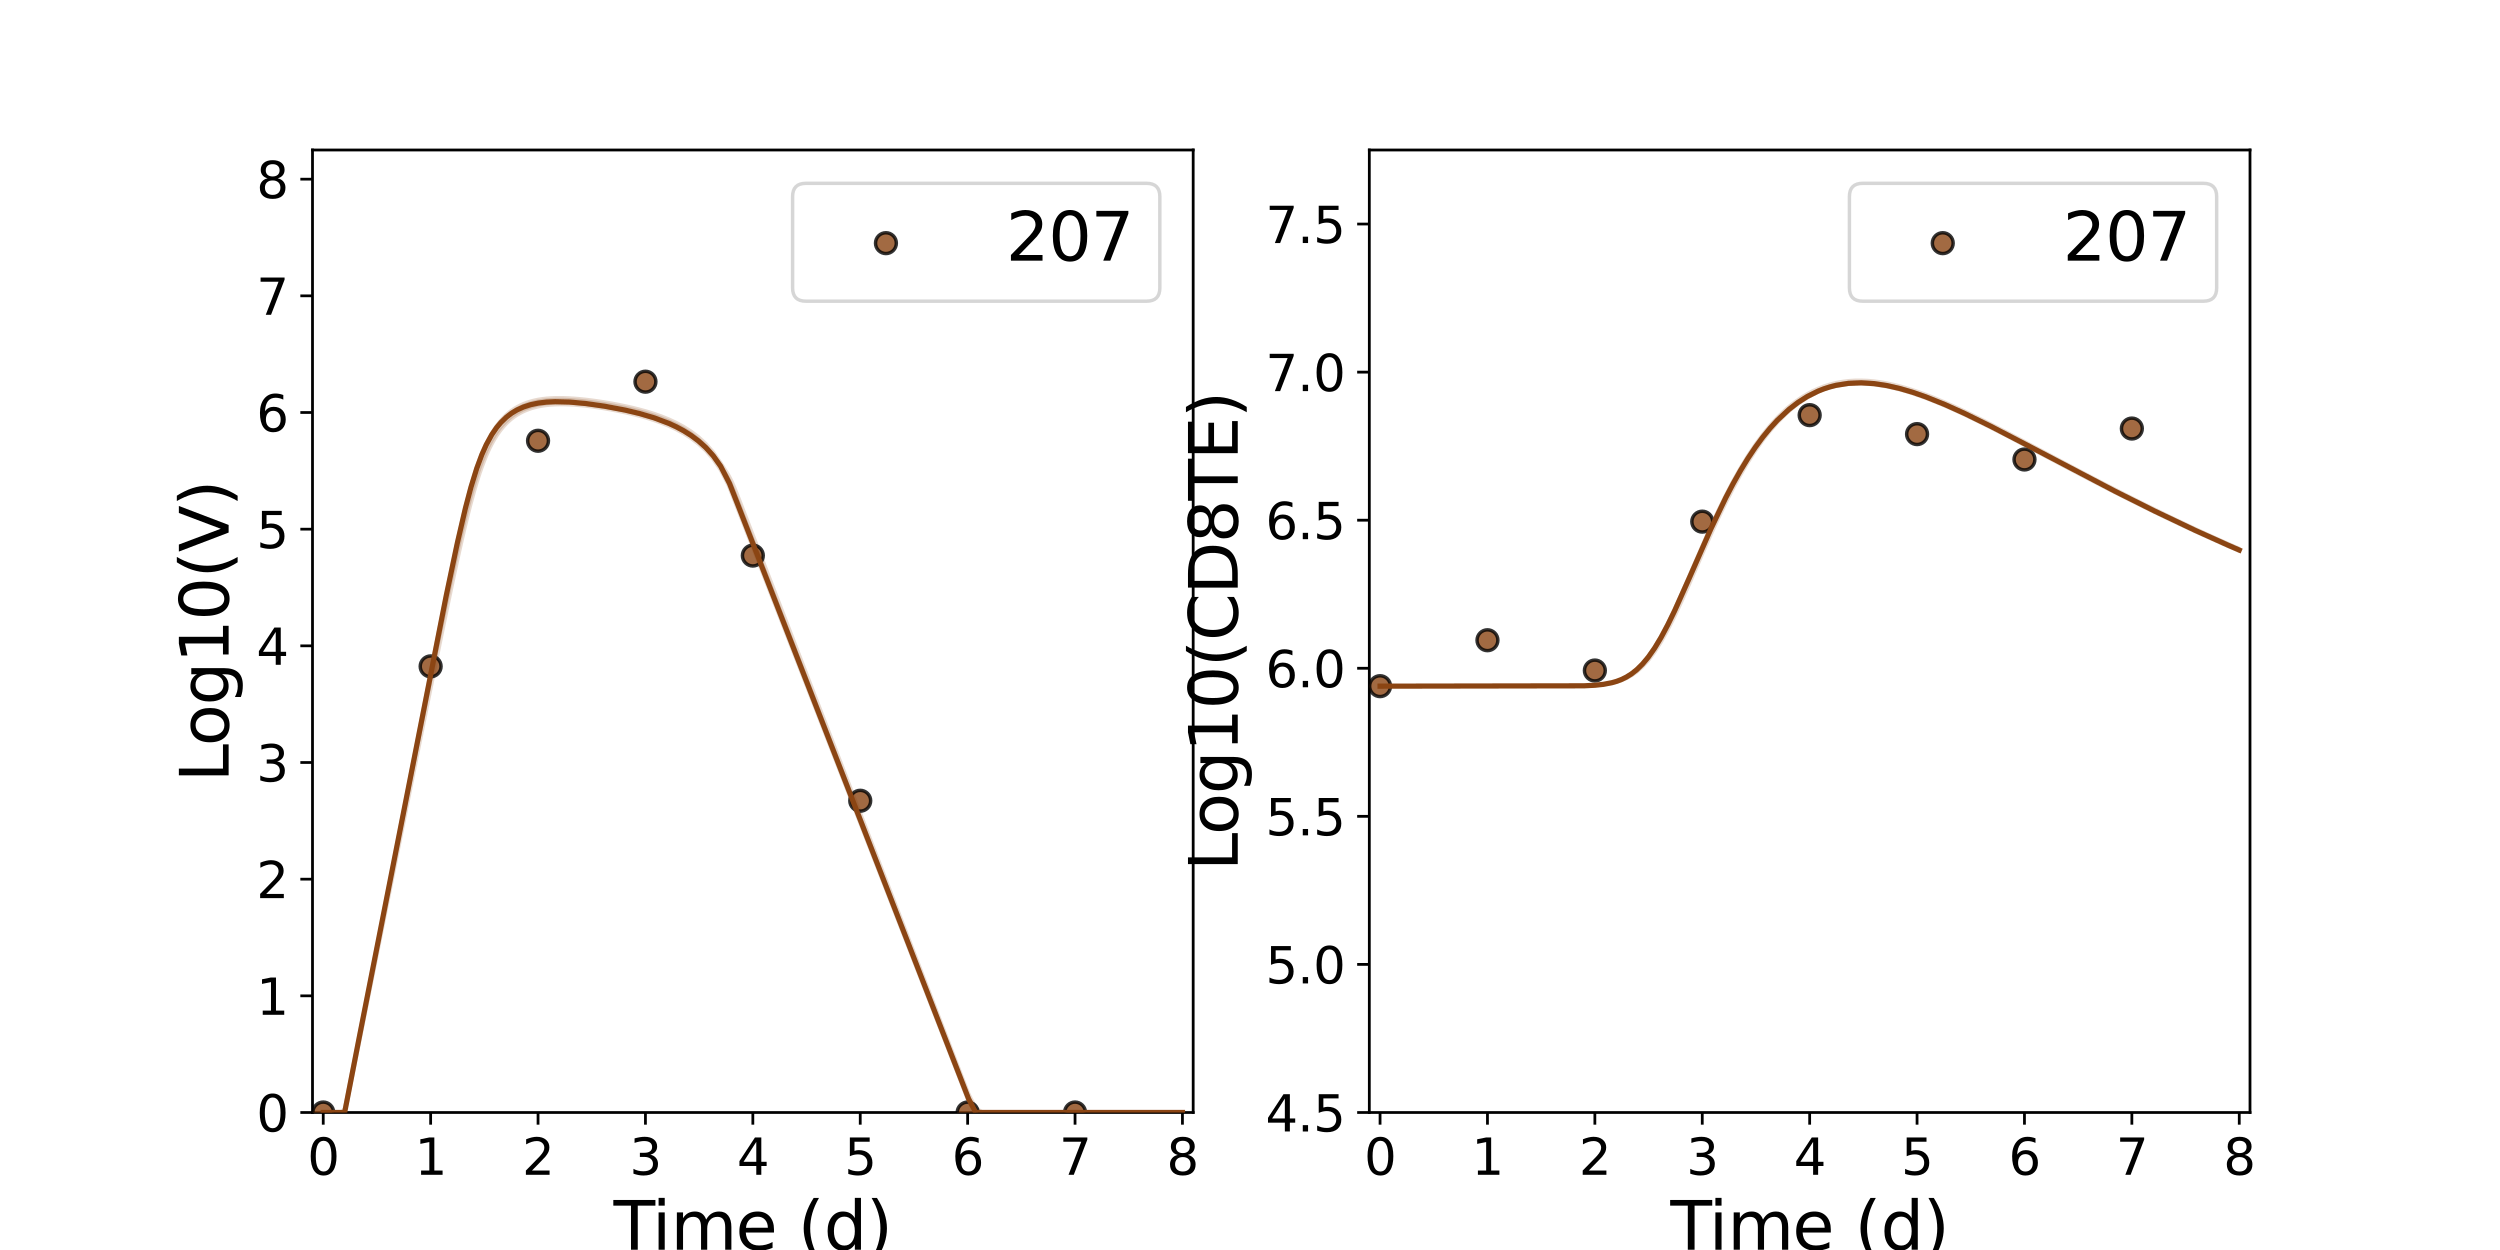 <?xml version="1.0" encoding="utf-8" standalone="no"?>
<!DOCTYPE svg PUBLIC "-//W3C//DTD SVG 1.1//EN"
  "http://www.w3.org/Graphics/SVG/1.1/DTD/svg11.dtd">
<svg xmlns:xlink="http://www.w3.org/1999/xlink" width="720pt" height="360pt" viewBox="0 0 720 360" xmlns="http://www.w3.org/2000/svg" version="1.1">
 <defs>
  <style type="text/css">*{stroke-linejoin: round; stroke-linecap: butt}</style>
 </defs>
 <g id="figure_1">
  <g id="patch_1">
   <path d="M 0 360 
L 720 360 
L 720 0 
L 0 0 
z
" style="fill: #ffffff"/>
  </g>
  <g id="axes_1">
   <g id="patch_2">
    <path d="M 90 320.4 
L 343.636 320.4 
L 343.636 43.2 
L 90 43.2 
z
" style="fill: #ffffff"/>
   </g>
   <g id="matplotlib.axis_1">
    <g id="xtick_1">
     <g id="line2d_1">
      <defs>
       <path id="mb9244c371c" d="M 0 0 
L 0 3.5 
" style="stroke: #000000; stroke-width: 0.8"/>
      </defs>
      <g>
       <use xlink:href="#mb9244c371c" x="93.093" y="320.4" style="stroke: #000000; stroke-width: 0.8"/>
      </g>
     </g>
     <g id="text_1">
      <!-- 0 -->
      <g transform="translate(88.512 338.342) scale(0.144 -0.144)">
       <defs>
        <path id="DejaVuSans-30" d="M 2034 4250 
Q 1547 4250 1301 3770 
Q 1056 3291 1056 2328 
Q 1056 1369 1301 889 
Q 1547 409 2034 409 
Q 2525 409 2770 889 
Q 3016 1369 3016 2328 
Q 3016 3291 2770 3770 
Q 2525 4250 2034 4250 
z
M 2034 4750 
Q 2819 4750 3233 4129 
Q 3647 3509 3647 2328 
Q 3647 1150 3233 529 
Q 2819 -91 2034 -91 
Q 1250 -91 836 529 
Q 422 1150 422 2328 
Q 422 3509 836 4129 
Q 1250 4750 2034 4750 
z
" transform="scale(0.016)"/>
       </defs>
       <use xlink:href="#DejaVuSans-30"/>
      </g>
     </g>
    </g>
    <g id="xtick_2">
     <g id="line2d_2">
      <g>
       <use xlink:href="#mb9244c371c" x="124.024" y="320.4" style="stroke: #000000; stroke-width: 0.8"/>
      </g>
     </g>
     <g id="text_2">
      <!-- 1 -->
      <g transform="translate(119.443 338.342) scale(0.144 -0.144)">
       <defs>
        <path id="DejaVuSans-31" d="M 794 531 
L 1825 531 
L 1825 4091 
L 703 3866 
L 703 4441 
L 1819 4666 
L 2450 4666 
L 2450 531 
L 3481 531 
L 3481 0 
L 794 0 
L 794 531 
z
" transform="scale(0.016)"/>
       </defs>
       <use xlink:href="#DejaVuSans-31"/>
      </g>
     </g>
    </g>
    <g id="xtick_3">
     <g id="line2d_3">
      <g>
       <use xlink:href="#mb9244c371c" x="154.956" y="320.4" style="stroke: #000000; stroke-width: 0.8"/>
      </g>
     </g>
     <g id="text_3">
      <!-- 2 -->
      <g transform="translate(150.375 338.342) scale(0.144 -0.144)">
       <defs>
        <path id="DejaVuSans-32" d="M 1228 531 
L 3431 531 
L 3431 0 
L 469 0 
L 469 531 
Q 828 903 1448 1529 
Q 2069 2156 2228 2338 
Q 2531 2678 2651 2914 
Q 2772 3150 2772 3378 
Q 2772 3750 2511 3984 
Q 2250 4219 1831 4219 
Q 1534 4219 1204 4116 
Q 875 4013 500 3803 
L 500 4441 
Q 881 4594 1212 4672 
Q 1544 4750 1819 4750 
Q 2544 4750 2975 4387 
Q 3406 4025 3406 3419 
Q 3406 3131 3298 2873 
Q 3191 2616 2906 2266 
Q 2828 2175 2409 1742 
Q 1991 1309 1228 531 
z
" transform="scale(0.016)"/>
       </defs>
       <use xlink:href="#DejaVuSans-32"/>
      </g>
     </g>
    </g>
    <g id="xtick_4">
     <g id="line2d_4">
      <g>
       <use xlink:href="#mb9244c371c" x="185.887" y="320.4" style="stroke: #000000; stroke-width: 0.8"/>
      </g>
     </g>
     <g id="text_4">
      <!-- 3 -->
      <g transform="translate(181.306 338.342) scale(0.144 -0.144)">
       <defs>
        <path id="DejaVuSans-33" d="M 2597 2516 
Q 3050 2419 3304 2112 
Q 3559 1806 3559 1356 
Q 3559 666 3084 287 
Q 2609 -91 1734 -91 
Q 1441 -91 1130 -33 
Q 819 25 488 141 
L 488 750 
Q 750 597 1062 519 
Q 1375 441 1716 441 
Q 2309 441 2620 675 
Q 2931 909 2931 1356 
Q 2931 1769 2642 2001 
Q 2353 2234 1838 2234 
L 1294 2234 
L 1294 2753 
L 1863 2753 
Q 2328 2753 2575 2939 
Q 2822 3125 2822 3475 
Q 2822 3834 2567 4026 
Q 2313 4219 1838 4219 
Q 1578 4219 1281 4162 
Q 984 4106 628 3988 
L 628 4550 
Q 988 4650 1302 4700 
Q 1616 4750 1894 4750 
Q 2613 4750 3031 4423 
Q 3450 4097 3450 3541 
Q 3450 3153 3228 2886 
Q 3006 2619 2597 2516 
z
" transform="scale(0.016)"/>
       </defs>
       <use xlink:href="#DejaVuSans-33"/>
      </g>
     </g>
    </g>
    <g id="xtick_5">
     <g id="line2d_5">
      <g>
       <use xlink:href="#mb9244c371c" x="216.818" y="320.4" style="stroke: #000000; stroke-width: 0.8"/>
      </g>
     </g>
     <g id="text_5">
      <!-- 4 -->
      <g transform="translate(212.237 338.342) scale(0.144 -0.144)">
       <defs>
        <path id="DejaVuSans-34" d="M 2419 4116 
L 825 1625 
L 2419 1625 
L 2419 4116 
z
M 2253 4666 
L 3047 4666 
L 3047 1625 
L 3713 1625 
L 3713 1100 
L 3047 1100 
L 3047 0 
L 2419 0 
L 2419 1100 
L 313 1100 
L 313 1709 
L 2253 4666 
z
" transform="scale(0.016)"/>
       </defs>
       <use xlink:href="#DejaVuSans-34"/>
      </g>
     </g>
    </g>
    <g id="xtick_6">
     <g id="line2d_6">
      <g>
       <use xlink:href="#mb9244c371c" x="247.749" y="320.4" style="stroke: #000000; stroke-width: 0.8"/>
      </g>
     </g>
     <g id="text_6">
      <!-- 5 -->
      <g transform="translate(243.168 338.342) scale(0.144 -0.144)">
       <defs>
        <path id="DejaVuSans-35" d="M 691 4666 
L 3169 4666 
L 3169 4134 
L 1269 4134 
L 1269 2991 
Q 1406 3038 1543 3061 
Q 1681 3084 1819 3084 
Q 2600 3084 3056 2656 
Q 3513 2228 3513 1497 
Q 3513 744 3044 326 
Q 2575 -91 1722 -91 
Q 1428 -91 1123 -41 
Q 819 9 494 109 
L 494 744 
Q 775 591 1075 516 
Q 1375 441 1709 441 
Q 2250 441 2565 725 
Q 2881 1009 2881 1497 
Q 2881 1984 2565 2268 
Q 2250 2553 1709 2553 
Q 1456 2553 1204 2497 
Q 953 2441 691 2322 
L 691 4666 
z
" transform="scale(0.016)"/>
       </defs>
       <use xlink:href="#DejaVuSans-35"/>
      </g>
     </g>
    </g>
    <g id="xtick_7">
     <g id="line2d_7">
      <g>
       <use xlink:href="#mb9244c371c" x="278.681" y="320.4" style="stroke: #000000; stroke-width: 0.8"/>
      </g>
     </g>
     <g id="text_7">
      <!-- 6 -->
      <g transform="translate(274.1 338.342) scale(0.144 -0.144)">
       <defs>
        <path id="DejaVuSans-36" d="M 2113 2584 
Q 1688 2584 1439 2293 
Q 1191 2003 1191 1497 
Q 1191 994 1439 701 
Q 1688 409 2113 409 
Q 2538 409 2786 701 
Q 3034 994 3034 1497 
Q 3034 2003 2786 2293 
Q 2538 2584 2113 2584 
z
M 3366 4563 
L 3366 3988 
Q 3128 4100 2886 4159 
Q 2644 4219 2406 4219 
Q 1781 4219 1451 3797 
Q 1122 3375 1075 2522 
Q 1259 2794 1537 2939 
Q 1816 3084 2150 3084 
Q 2853 3084 3261 2657 
Q 3669 2231 3669 1497 
Q 3669 778 3244 343 
Q 2819 -91 2113 -91 
Q 1303 -91 875 529 
Q 447 1150 447 2328 
Q 447 3434 972 4092 
Q 1497 4750 2381 4750 
Q 2619 4750 2861 4703 
Q 3103 4656 3366 4563 
z
" transform="scale(0.016)"/>
       </defs>
       <use xlink:href="#DejaVuSans-36"/>
      </g>
     </g>
    </g>
    <g id="xtick_8">
     <g id="line2d_8">
      <g>
       <use xlink:href="#mb9244c371c" x="309.612" y="320.4" style="stroke: #000000; stroke-width: 0.8"/>
      </g>
     </g>
     <g id="text_8">
      <!-- 7 -->
      <g transform="translate(305.031 338.342) scale(0.144 -0.144)">
       <defs>
        <path id="DejaVuSans-37" d="M 525 4666 
L 3525 4666 
L 3525 4397 
L 1831 0 
L 1172 0 
L 2766 4134 
L 525 4134 
L 525 4666 
z
" transform="scale(0.016)"/>
       </defs>
       <use xlink:href="#DejaVuSans-37"/>
      </g>
     </g>
    </g>
    <g id="xtick_9">
     <g id="line2d_9">
      <g>
       <use xlink:href="#mb9244c371c" x="340.543" y="320.4" style="stroke: #000000; stroke-width: 0.8"/>
      </g>
     </g>
     <g id="text_9">
      <!-- 8 -->
      <g transform="translate(335.962 338.342) scale(0.144 -0.144)">
       <defs>
        <path id="DejaVuSans-38" d="M 2034 2216 
Q 1584 2216 1326 1975 
Q 1069 1734 1069 1313 
Q 1069 891 1326 650 
Q 1584 409 2034 409 
Q 2484 409 2743 651 
Q 3003 894 3003 1313 
Q 3003 1734 2745 1975 
Q 2488 2216 2034 2216 
z
M 1403 2484 
Q 997 2584 770 2862 
Q 544 3141 544 3541 
Q 544 4100 942 4425 
Q 1341 4750 2034 4750 
Q 2731 4750 3128 4425 
Q 3525 4100 3525 3541 
Q 3525 3141 3298 2862 
Q 3072 2584 2669 2484 
Q 3125 2378 3379 2068 
Q 3634 1759 3634 1313 
Q 3634 634 3220 271 
Q 2806 -91 2034 -91 
Q 1263 -91 848 271 
Q 434 634 434 1313 
Q 434 1759 690 2068 
Q 947 2378 1403 2484 
z
M 1172 3481 
Q 1172 3119 1398 2916 
Q 1625 2713 2034 2713 
Q 2441 2713 2670 2916 
Q 2900 3119 2900 3481 
Q 2900 3844 2670 4047 
Q 2441 4250 2034 4250 
Q 1625 4250 1398 4047 
Q 1172 3844 1172 3481 
z
" transform="scale(0.016)"/>
       </defs>
       <use xlink:href="#DejaVuSans-38"/>
      </g>
     </g>
    </g>
    <g id="text_10">
     <!-- Time (d) -->
     <g transform="translate(176.693 359.925) scale(0.192 -0.192)">
      <defs>
       <path id="DejaVuSans-54" d="M -19 4666 
L 3928 4666 
L 3928 4134 
L 2272 4134 
L 2272 0 
L 1638 0 
L 1638 4134 
L -19 4134 
L -19 4666 
z
" transform="scale(0.016)"/>
       <path id="DejaVuSans-69" d="M 603 3500 
L 1178 3500 
L 1178 0 
L 603 0 
L 603 3500 
z
M 603 4863 
L 1178 4863 
L 1178 4134 
L 603 4134 
L 603 4863 
z
" transform="scale(0.016)"/>
       <path id="DejaVuSans-6d" d="M 3328 2828 
Q 3544 3216 3844 3400 
Q 4144 3584 4550 3584 
Q 5097 3584 5394 3201 
Q 5691 2819 5691 2113 
L 5691 0 
L 5113 0 
L 5113 2094 
Q 5113 2597 4934 2840 
Q 4756 3084 4391 3084 
Q 3944 3084 3684 2787 
Q 3425 2491 3425 1978 
L 3425 0 
L 2847 0 
L 2847 2094 
Q 2847 2600 2669 2842 
Q 2491 3084 2119 3084 
Q 1678 3084 1418 2786 
Q 1159 2488 1159 1978 
L 1159 0 
L 581 0 
L 581 3500 
L 1159 3500 
L 1159 2956 
Q 1356 3278 1631 3431 
Q 1906 3584 2284 3584 
Q 2666 3584 2933 3390 
Q 3200 3197 3328 2828 
z
" transform="scale(0.016)"/>
       <path id="DejaVuSans-65" d="M 3597 1894 
L 3597 1613 
L 953 1613 
Q 991 1019 1311 708 
Q 1631 397 2203 397 
Q 2534 397 2845 478 
Q 3156 559 3463 722 
L 3463 178 
Q 3153 47 2828 -22 
Q 2503 -91 2169 -91 
Q 1331 -91 842 396 
Q 353 884 353 1716 
Q 353 2575 817 3079 
Q 1281 3584 2069 3584 
Q 2775 3584 3186 3129 
Q 3597 2675 3597 1894 
z
M 3022 2063 
Q 3016 2534 2758 2815 
Q 2500 3097 2075 3097 
Q 1594 3097 1305 2825 
Q 1016 2553 972 2059 
L 3022 2063 
z
" transform="scale(0.016)"/>
       <path id="DejaVuSans-20" transform="scale(0.016)"/>
       <path id="DejaVuSans-28" d="M 1984 4856 
Q 1566 4138 1362 3434 
Q 1159 2731 1159 2009 
Q 1159 1288 1364 580 
Q 1569 -128 1984 -844 
L 1484 -844 
Q 1016 -109 783 600 
Q 550 1309 550 2009 
Q 550 2706 781 3412 
Q 1013 4119 1484 4856 
L 1984 4856 
z
" transform="scale(0.016)"/>
       <path id="DejaVuSans-64" d="M 2906 2969 
L 2906 4863 
L 3481 4863 
L 3481 0 
L 2906 0 
L 2906 525 
Q 2725 213 2448 61 
Q 2172 -91 1784 -91 
Q 1150 -91 751 415 
Q 353 922 353 1747 
Q 353 2572 751 3078 
Q 1150 3584 1784 3584 
Q 2172 3584 2448 3432 
Q 2725 3281 2906 2969 
z
M 947 1747 
Q 947 1113 1208 752 
Q 1469 391 1925 391 
Q 2381 391 2643 752 
Q 2906 1113 2906 1747 
Q 2906 2381 2643 2742 
Q 2381 3103 1925 3103 
Q 1469 3103 1208 2742 
Q 947 2381 947 1747 
z
" transform="scale(0.016)"/>
       <path id="DejaVuSans-29" d="M 513 4856 
L 1013 4856 
Q 1481 4119 1714 3412 
Q 1947 2706 1947 2009 
Q 1947 1309 1714 600 
Q 1481 -109 1013 -844 
L 513 -844 
Q 928 -128 1133 580 
Q 1338 1288 1338 2009 
Q 1338 2731 1133 3434 
Q 928 4138 513 4856 
z
" transform="scale(0.016)"/>
      </defs>
      <use xlink:href="#DejaVuSans-54"/>
      <use xlink:href="#DejaVuSans-69" x="57.959"/>
      <use xlink:href="#DejaVuSans-6d" x="85.742"/>
      <use xlink:href="#DejaVuSans-65" x="183.154"/>
      <use xlink:href="#DejaVuSans-20" x="244.678"/>
      <use xlink:href="#DejaVuSans-28" x="276.465"/>
      <use xlink:href="#DejaVuSans-64" x="315.479"/>
      <use xlink:href="#DejaVuSans-29" x="378.955"/>
     </g>
    </g>
   </g>
   <g id="matplotlib.axis_2">
    <g id="ytick_1">
     <g id="line2d_10">
      <defs>
       <path id="mfab74dea07" d="M 0 0 
L -3.5 0 
" style="stroke: #000000; stroke-width: 0.8"/>
      </defs>
      <g>
       <use xlink:href="#mfab74dea07" x="90" y="320.4" style="stroke: #000000; stroke-width: 0.8"/>
      </g>
     </g>
     <g id="text_11">
      <!-- 0 -->
      <g transform="translate(73.838 325.871) scale(0.144 -0.144)">
       <use xlink:href="#DejaVuSans-30"/>
      </g>
     </g>
    </g>
    <g id="ytick_2">
     <g id="line2d_11">
      <g>
       <use xlink:href="#mfab74dea07" x="90" y="286.8" style="stroke: #000000; stroke-width: 0.8"/>
      </g>
     </g>
     <g id="text_12">
      <!-- 1 -->
      <g transform="translate(73.838 292.271) scale(0.144 -0.144)">
       <use xlink:href="#DejaVuSans-31"/>
      </g>
     </g>
    </g>
    <g id="ytick_3">
     <g id="line2d_12">
      <g>
       <use xlink:href="#mfab74dea07" x="90" y="253.2" style="stroke: #000000; stroke-width: 0.8"/>
      </g>
     </g>
     <g id="text_13">
      <!-- 2 -->
      <g transform="translate(73.838 258.671) scale(0.144 -0.144)">
       <use xlink:href="#DejaVuSans-32"/>
      </g>
     </g>
    </g>
    <g id="ytick_4">
     <g id="line2d_13">
      <g>
       <use xlink:href="#mfab74dea07" x="90" y="219.6" style="stroke: #000000; stroke-width: 0.8"/>
      </g>
     </g>
     <g id="text_14">
      <!-- 3 -->
      <g transform="translate(73.838 225.071) scale(0.144 -0.144)">
       <use xlink:href="#DejaVuSans-33"/>
      </g>
     </g>
    </g>
    <g id="ytick_5">
     <g id="line2d_14">
      <g>
       <use xlink:href="#mfab74dea07" x="90" y="186" style="stroke: #000000; stroke-width: 0.8"/>
      </g>
     </g>
     <g id="text_15">
      <!-- 4 -->
      <g transform="translate(73.838 191.471) scale(0.144 -0.144)">
       <use xlink:href="#DejaVuSans-34"/>
      </g>
     </g>
    </g>
    <g id="ytick_6">
     <g id="line2d_15">
      <g>
       <use xlink:href="#mfab74dea07" x="90" y="152.4" style="stroke: #000000; stroke-width: 0.8"/>
      </g>
     </g>
     <g id="text_16">
      <!-- 5 -->
      <g transform="translate(73.838 157.871) scale(0.144 -0.144)">
       <use xlink:href="#DejaVuSans-35"/>
      </g>
     </g>
    </g>
    <g id="ytick_7">
     <g id="line2d_16">
      <g>
       <use xlink:href="#mfab74dea07" x="90" y="118.8" style="stroke: #000000; stroke-width: 0.8"/>
      </g>
     </g>
     <g id="text_17">
      <!-- 6 -->
      <g transform="translate(73.838 124.271) scale(0.144 -0.144)">
       <use xlink:href="#DejaVuSans-36"/>
      </g>
     </g>
    </g>
    <g id="ytick_8">
     <g id="line2d_17">
      <g>
       <use xlink:href="#mfab74dea07" x="90" y="85.2" style="stroke: #000000; stroke-width: 0.8"/>
      </g>
     </g>
     <g id="text_18">
      <!-- 7 -->
      <g transform="translate(73.838 90.671) scale(0.144 -0.144)">
       <use xlink:href="#DejaVuSans-37"/>
      </g>
     </g>
    </g>
    <g id="ytick_9">
     <g id="line2d_18">
      <g>
       <use xlink:href="#mfab74dea07" x="90" y="51.6" style="stroke: #000000; stroke-width: 0.8"/>
      </g>
     </g>
     <g id="text_19">
      <!-- 8 -->
      <g transform="translate(73.838 57.071) scale(0.144 -0.144)">
       <use xlink:href="#DejaVuSans-38"/>
      </g>
     </g>
    </g>
    <g id="text_20">
     <!-- Log10(V) -->
     <g transform="translate(65.845 225.224) rotate(-90) scale(0.192 -0.192)">
      <defs>
       <path id="DejaVuSans-4c" d="M 628 4666 
L 1259 4666 
L 1259 531 
L 3531 531 
L 3531 0 
L 628 0 
L 628 4666 
z
" transform="scale(0.016)"/>
       <path id="DejaVuSans-6f" d="M 1959 3097 
Q 1497 3097 1228 2736 
Q 959 2375 959 1747 
Q 959 1119 1226 758 
Q 1494 397 1959 397 
Q 2419 397 2687 759 
Q 2956 1122 2956 1747 
Q 2956 2369 2687 2733 
Q 2419 3097 1959 3097 
z
M 1959 3584 
Q 2709 3584 3137 3096 
Q 3566 2609 3566 1747 
Q 3566 888 3137 398 
Q 2709 -91 1959 -91 
Q 1206 -91 779 398 
Q 353 888 353 1747 
Q 353 2609 779 3096 
Q 1206 3584 1959 3584 
z
" transform="scale(0.016)"/>
       <path id="DejaVuSans-67" d="M 2906 1791 
Q 2906 2416 2648 2759 
Q 2391 3103 1925 3103 
Q 1463 3103 1205 2759 
Q 947 2416 947 1791 
Q 947 1169 1205 825 
Q 1463 481 1925 481 
Q 2391 481 2648 825 
Q 2906 1169 2906 1791 
z
M 3481 434 
Q 3481 -459 3084 -895 
Q 2688 -1331 1869 -1331 
Q 1566 -1331 1297 -1286 
Q 1028 -1241 775 -1147 
L 775 -588 
Q 1028 -725 1275 -790 
Q 1522 -856 1778 -856 
Q 2344 -856 2625 -561 
Q 2906 -266 2906 331 
L 2906 616 
Q 2728 306 2450 153 
Q 2172 0 1784 0 
Q 1141 0 747 490 
Q 353 981 353 1791 
Q 353 2603 747 3093 
Q 1141 3584 1784 3584 
Q 2172 3584 2450 3431 
Q 2728 3278 2906 2969 
L 2906 3500 
L 3481 3500 
L 3481 434 
z
" transform="scale(0.016)"/>
       <path id="DejaVuSans-56" d="M 1831 0 
L 50 4666 
L 709 4666 
L 2188 738 
L 3669 4666 
L 4325 4666 
L 2547 0 
L 1831 0 
z
" transform="scale(0.016)"/>
      </defs>
      <use xlink:href="#DejaVuSans-4c"/>
      <use xlink:href="#DejaVuSans-6f" x="53.963"/>
      <use xlink:href="#DejaVuSans-67" x="115.145"/>
      <use xlink:href="#DejaVuSans-31" x="178.621"/>
      <use xlink:href="#DejaVuSans-30" x="242.244"/>
      <use xlink:href="#DejaVuSans-28" x="305.867"/>
      <use xlink:href="#DejaVuSans-56" x="344.881"/>
      <use xlink:href="#DejaVuSans-29" x="413.289"/>
     </g>
    </g>
   </g>
   <g id="patch_3">
    <path d="M 90 320.4 
L 90 43.2 
" style="fill: none; stroke: #000000; stroke-width: 0.8; stroke-linejoin: miter; stroke-linecap: square"/>
   </g>
   <g id="patch_4">
    <path d="M 343.636 320.4 
L 343.636 43.2 
" style="fill: none; stroke: #000000; stroke-width: 0.8; stroke-linejoin: miter; stroke-linecap: square"/>
   </g>
   <g id="patch_5">
    <path d="M 90 320.4 
L 343.636 320.4 
" style="fill: none; stroke: #000000; stroke-width: 0.8; stroke-linejoin: miter; stroke-linecap: square"/>
   </g>
   <g id="patch_6">
    <path d="M 90 43.2 
L 343.636 43.2 
" style="fill: none; stroke: #000000; stroke-width: 0.8; stroke-linejoin: miter; stroke-linecap: square"/>
   </g>
   <g id="PolyCollection_1">
    <defs>
     <path id="m7019c50cd0" d="M 93.093 -39.6 
L 93.093 -39.6 
L 93.095 -39.6 
L 93.11 -39.6 
L 93.259 -39.6 
L 93.59 -39.6 
L 93.92 -39.6 
L 94.532 -39.6 
L 95.023 -39.6 
L 95.905 -39.6 
L 96.507 -39.6 
L 97.617 -39.6 
L 98.255 -39.6 
L 99.255 -39.6 
L 99.936 -42.134 
L 101.066 -47.733 
L 101.737 -51.064 
L 102.686 -55.759 
L 103.389 -59.232 
L 104.431 -64.387 
L 105.125 -67.823 
L 106.062 -72.462 
L 106.772 -75.98 
L 107.775 -80.956 
L 108.472 -84.407 
L 109.385 -88.935 
L 110.091 -92.434 
L 111.06 -97.239 
L 111.752 -100.671 
L 112.65 -105.121 
L 113.349 -108.584 
L 114.297 -113.283 
L 114.982 -116.681 
L 115.867 -121.062 
L 116.558 -124.485 
L 117.49 -129.104 
L 118.168 -132.463 
L 119.042 -136.79 
L 119.726 -140.173 
L 120.647 -144.731 
L 121.319 -148.054 
L 122.186 -152.339 
L 122.864 -155.684 
L 123.78 -160.201 
L 124.448 -163.49 
L 125.412 -168.223 
L 126.06 -171.404 
L 126.918 -175.586 
L 127.584 -178.83 
L 128.508 -183.289 
L 129.176 -186.499 
L 130.165 -191.185 
L 130.824 -194.28 
L 131.718 -198.394 
L 132.4 -201.478 
L 133.364 -205.704 
L 134.042 -208.59 
L 134.947 -212.283 
L 135.638 -214.961 
L 136.612 -218.512 
L 137.314 -220.891 
L 138.125 -223.457 
L 138.778 -225.327 
L 139.473 -227.195 
L 140.043 -228.601 
L 140.632 -229.959 
L 141.138 -231.034 
L 141.646 -232.026 
L 142.101 -232.862 
L 142.556 -233.645 
L 143.012 -234.378 
L 143.417 -234.994 
L 143.827 -235.576 
L 144.237 -236.12 
L 144.646 -236.632 
L 145.056 -237.115 
L 145.466 -237.569 
L 145.875 -237.996 
L 146.306 -238.416 
L 146.783 -238.852 
L 147.344 -239.325 
L 148.084 -239.889 
L 148.911 -240.443 
L 149.846 -240.99 
L 150.782 -241.464 
L 151.796 -241.899 
L 152.822 -242.269 
L 153.914 -242.592 
L 155.032 -242.859 
L 156.211 -243.079 
L 157.39 -243.243 
L 158.625 -243.363 
L 159.886 -243.438 
L 161.211 -243.472 
L 162.585 -243.466 
L 164.033 -243.42 
L 165.549 -243.334 
L 167.066 -243.216 
L 168.694 -243.057 
L 170.366 -242.853 
L 172.152 -242.599 
L 174.008 -242.307 
L 175.974 -241.966 
L 177.94 -241.594 
L 179.988 -241.169 
L 182.043 -240.701 
L 184.147 -240.17 
L 186.252 -239.579 
L 188.38 -238.907 
L 190.508 -238.146 
L 192.637 -237.276 
L 194.765 -236.274 
L 196.894 -235.109 
L 199.023 -233.739 
L 201.151 -232.109 
L 203.28 -230.137 
L 205.408 -227.695 
L 207.537 -224.566 
L 209.666 -220.407 
L 210.091 -219.382 
L 210.398 -218.599 
L 210.438 -218.497 
L 210.464 -218.431 
L 210.471 -218.411 
L 210.472 -218.41 
L 210.477 -218.397 
L 210.483 -218.382 
L 210.489 -218.366 
L 210.495 -218.351 
L 210.501 -218.334 
L 210.51 -218.313 
L 210.525 -218.273 
L 210.572 -218.153 
L 210.657 -217.936 
L 210.878 -217.37 
L 211.536 -215.687 
L 212.284 -213.772 
L 213.454 -210.776 
L 214.623 -207.78 
L 216.112 -203.958 
L 217.601 -200.137 
L 219.249 -195.908 
L 220.897 -191.681 
L 222.641 -187.204 
L 224.385 -182.733 
L 226.184 -178.107 
L 227.983 -173.494 
L 229.812 -168.796 
L 231.642 -164.103 
L 233.488 -159.362 
L 235.334 -154.624 
L 237.189 -149.858 
L 239.045 -145.096 
L 240.907 -140.319 
L 242.769 -135.536 
L 244.631 -130.76 
L 246.493 -125.974 
L 248.355 -121.198 
L 250.217 -116.409 
L 252.078 -111.633 
L 253.94 -106.85 
L 255.802 -102.073 
L 257.664 -97.29 
L 259.526 -92.51 
L 261.388 -87.725 
L 263.254 -82.934 
L 265.133 -78.103 
L 267.029 -73.235 
L 268.95 -68.301 
L 270.897 -63.299 
L 272.873 -58.22 
L 274.877 -53.069 
L 276.907 -47.847 
L 278.961 -42.57 
L 281.035 -39.6 
L 283.127 -39.6 
L 285.236 -39.6 
L 287.358 -39.6 
L 289.495 -39.6 
L 291.644 -39.6 
L 293.806 -39.6 
L 295.981 -39.6 
L 298.169 -39.6 
L 300.369 -39.6 
L 302.584 -39.6 
L 304.812 -39.6 
L 307.056 -39.6 
L 309.315 -39.6 
L 311.59 -39.6 
L 313.884 -39.6 
L 316.196 -39.6 
L 318.529 -39.6 
L 320.862 -39.6 
L 323.194 -39.6 
L 325.527 -39.6 
L 327.86 -39.6 
L 330.207 -39.6 
L 332.571 -39.6 
L 334.962 -39.6 
L 337.384 -39.6 
L 339.847 -39.6 
L 340.543 -39.6 
L 340.543 -39.6 
L 340.543 -39.6 
L 339.847 -39.6 
L 337.384 -39.6 
L 334.962 -39.6 
L 332.571 -39.6 
L 330.207 -39.6 
L 327.86 -39.6 
L 325.527 -39.6 
L 323.194 -39.6 
L 320.862 -39.6 
L 318.529 -39.6 
L 316.196 -39.6 
L 313.884 -39.6 
L 311.59 -39.6 
L 309.315 -39.6 
L 307.056 -39.6 
L 304.812 -39.6 
L 302.584 -39.6 
L 300.369 -39.6 
L 298.169 -39.6 
L 295.981 -39.6 
L 293.806 -39.6 
L 291.644 -39.6 
L 289.495 -39.6 
L 287.358 -39.6 
L 285.236 -39.6 
L 283.127 -39.6 
L 281.035 -40.95 
L 278.961 -45.06 
L 276.907 -50.344 
L 274.877 -55.592 
L 272.873 -60.789 
L 270.897 -65.916 
L 268.95 -70.961 
L 267.029 -75.948 
L 265.133 -80.863 
L 263.254 -85.741 
L 261.388 -90.574 
L 259.526 -95.405 
L 257.664 -100.227 
L 255.802 -105.056 
L 253.94 -109.878 
L 252.078 -114.712 
L 250.217 -119.534 
L 248.355 -124.365 
L 246.493 -129.187 
L 244.631 -134.014 
L 242.769 -138.837 
L 240.907 -143.66 
L 239.045 -148.49 
L 237.189 -153.297 
L 235.334 -158.109 
L 233.488 -162.888 
L 231.642 -167.674 
L 229.812 -172.411 
L 227.983 -177.156 
L 226.184 -181.815 
L 224.385 -186.473 
L 222.641 -190.993 
L 220.897 -195.506 
L 219.249 -199.779 
L 217.601 -204.044 
L 216.112 -207.902 
L 214.623 -211.755 
L 213.454 -214.779 
L 212.284 -217.799 
L 211.536 -219.656 
L 210.878 -221.167 
L 210.657 -221.618 
L 210.572 -221.79 
L 210.525 -221.884 
L 210.51 -221.916 
L 210.501 -221.933 
L 210.495 -221.946 
L 210.489 -221.958 
L 210.483 -221.97 
L 210.477 -221.982 
L 210.472 -221.992 
L 210.471 -221.993 
L 210.464 -222.009 
L 210.438 -222.061 
L 210.398 -222.142 
L 210.091 -222.737 
L 209.666 -223.486 
L 207.537 -226.78 
L 205.408 -229.854 
L 203.28 -232.262 
L 201.151 -234.207 
L 199.023 -235.813 
L 196.894 -237.163 
L 194.765 -238.311 
L 192.637 -239.298 
L 190.508 -240.154 
L 188.38 -240.903 
L 186.252 -241.564 
L 184.147 -242.146 
L 182.043 -242.668 
L 179.988 -243.128 
L 177.94 -243.546 
L 175.974 -243.911 
L 174.008 -244.244 
L 172.152 -244.528 
L 170.366 -244.774 
L 168.694 -244.978 
L 167.066 -245.148 
L 165.549 -245.278 
L 164.033 -245.378 
L 162.585 -245.44 
L 161.211 -245.463 
L 159.886 -245.449 
L 158.625 -245.396 
L 157.39 -245.301 
L 156.211 -245.165 
L 155.032 -244.979 
L 153.914 -244.748 
L 152.822 -244.465 
L 151.796 -244.139 
L 150.782 -243.754 
L 149.846 -243.332 
L 148.911 -242.843 
L 148.084 -242.346 
L 147.344 -241.844 
L 146.783 -241.422 
L 146.306 -241.03 
L 145.875 -240.652 
L 145.466 -240.269 
L 145.056 -239.861 
L 144.646 -239.427 
L 144.237 -238.966 
L 143.827 -238.475 
L 143.417 -237.952 
L 143.012 -237.403 
L 142.556 -236.744 
L 142.101 -236.038 
L 141.646 -235.279 
L 141.138 -234.374 
L 140.632 -233.436 
L 140.043 -232.303 
L 139.473 -231.11 
L 138.778 -229.518 
L 138.125 -227.879 
L 137.314 -225.634 
L 136.612 -223.505 
L 135.638 -220.259 
L 134.947 -217.766 
L 134.042 -214.267 
L 133.364 -211.496 
L 132.4 -207.354 
L 131.718 -204.311 
L 130.824 -200.196 
L 130.165 -197.092 
L 129.176 -192.332 
L 128.508 -189.073 
L 127.584 -184.509 
L 126.918 -181.191 
L 126.06 -176.891 
L 125.412 -173.629 
L 124.448 -168.748 
L 123.78 -165.364 
L 122.864 -160.7 
L 122.186 -157.253 
L 121.319 -152.826 
L 120.647 -149.401 
L 119.726 -144.689 
L 119.042 -141.198 
L 118.168 -136.726 
L 117.49 -133.26 
L 116.558 -128.484 
L 115.867 -124.951 
L 114.982 -120.421 
L 114.297 -116.914 
L 113.349 -112.056 
L 112.65 -108.48 
L 111.752 -103.88 
L 111.06 -100.372 
L 110.091 -95.475 
L 109.385 -91.912 
L 108.472 -87.298 
L 107.775 -83.784 
L 106.772 -78.713 
L 106.062 -75.131 
L 105.125 -70.402 
L 104.431 -66.904 
L 103.389 -61.65 
L 102.686 -58.113 
L 101.737 -53.331 
L 101.066 -49.945 
L 99.936 -44.164 
L 99.255 -40.767 
L 98.255 -39.601 
L 97.617 -39.6 
L 96.507 -39.6 
L 95.905 -39.6 
L 95.023 -39.6 
L 94.532 -39.6 
L 93.92 -39.6 
L 93.59 -39.6 
L 93.259 -39.6 
L 93.11 -39.6 
L 93.095 -39.6 
L 93.093 -39.6 
z
" style="stroke: #8b4513; stroke-opacity: 0.2"/>
    </defs>
    <g clip-path="url(#p5cab2f0c62)">
     <use xlink:href="#m7019c50cd0" x="0" y="360" style="fill: #8b4513; fill-opacity: 0.2; stroke: #8b4513; stroke-opacity: 0.2"/>
    </g>
   </g>
   <g id="legend_1">
    <g id="patch_7">
     <path d="M 232.108 86.742 
L 330.196 86.742 
Q 334.036 86.742 334.036 82.902 
L 334.036 56.64 
Q 334.036 52.8 330.196 52.8 
L 232.108 52.8 
Q 228.268 52.8 228.268 56.64 
L 228.268 82.902 
Q 228.268 86.742 232.108 86.742 
z
" style="fill: #ffffff; opacity: 0.8; stroke: #cccccc; stroke-linejoin: miter"/>
    </g>
    <g id="PathCollection_1">
     <defs>
      <path id="m124568506a" d="M 0 3 
C 0.796 3 1.559 2.684 2.121 2.121 
C 2.684 1.559 3 0.796 3 0 
C 3 -0.796 2.684 -1.559 2.121 -2.121 
C 1.559 -2.684 0.796 -3 0 -3 
C -0.796 -3 -1.559 -2.684 -2.121 -2.121 
C -2.684 -1.559 -3 -0.796 -3 0 
C -3 0.796 -2.684 1.559 -2.121 2.121 
C -1.559 2.684 -0.796 3 0 3 
z
" style="stroke: #000000; stroke-opacity: 0.8"/>
     </defs>
     <g>
      <use xlink:href="#m124568506a" x="255.148" y="70.029" style="fill: #8b4513; fill-opacity: 0.8; stroke: #000000; stroke-opacity: 0.8"/>
     </g>
    </g>
    <g id="text_21">
     <!-- 207 -->
     <g transform="translate(289.708 75.069) scale(0.192 -0.192)">
      <use xlink:href="#DejaVuSans-32"/>
      <use xlink:href="#DejaVuSans-30" x="63.623"/>
      <use xlink:href="#DejaVuSans-37" x="127.246"/>
     </g>
    </g>
   </g>
   <g id="PathCollection_2">
    <g clip-path="url(#p5cab2f0c62)">
     <use xlink:href="#m124568506a" x="93.093" y="320.4" style="fill: #8b4513; fill-opacity: 0.8; stroke: #000000; stroke-opacity: 0.8"/>
     <use xlink:href="#m124568506a" x="124.024" y="191.916" style="fill: #8b4513; fill-opacity: 0.8; stroke: #000000; stroke-opacity: 0.8"/>
     <use xlink:href="#m124568506a" x="154.956" y="126.942" style="fill: #8b4513; fill-opacity: 0.8; stroke: #000000; stroke-opacity: 0.8"/>
     <use xlink:href="#m124568506a" x="185.887" y="109.928" style="fill: #8b4513; fill-opacity: 0.8; stroke: #000000; stroke-opacity: 0.8"/>
     <use xlink:href="#m124568506a" x="216.818" y="160.005" style="fill: #8b4513; fill-opacity: 0.8; stroke: #000000; stroke-opacity: 0.8"/>
     <use xlink:href="#m124568506a" x="247.749" y="230.618" style="fill: #8b4513; fill-opacity: 0.8; stroke: #000000; stroke-opacity: 0.8"/>
     <use xlink:href="#m124568506a" x="278.681" y="320.4" style="fill: #8b4513; fill-opacity: 0.8; stroke: #000000; stroke-opacity: 0.8"/>
     <use xlink:href="#m124568506a" x="309.612" y="320.4" style="fill: #8b4513; fill-opacity: 0.8; stroke: #000000; stroke-opacity: 0.8"/>
    </g>
   </g>
   <g id="line2d_19">
    <path d="M 93.093 320.4 
L 99.255 320.4 
L 103.389 299.161 
L 128.508 171.596 
L 131.718 156.363 
L 134.042 146.362 
L 135.638 140.314 
L 137.314 134.869 
L 138.778 130.92 
L 140.043 128.082 
L 141.646 125.16 
L 143.012 123.167 
L 144.237 121.698 
L 145.875 120.115 
L 147.344 118.998 
L 148.911 118.059 
L 150.782 117.211 
L 152.822 116.554 
L 155.032 116.086 
L 157.39 115.801 
L 159.886 115.684 
L 164.033 115.79 
L 168.694 116.215 
L 174.008 116.967 
L 179.988 118.094 
L 184.147 119.083 
L 188.38 120.329 
L 192.637 121.934 
L 194.765 122.917 
L 196.894 124.059 
L 199.023 125.397 
L 201.151 126.985 
L 203.28 128.9 
L 205.408 131.257 
L 207.537 134.253 
L 210.091 139.232 
L 212.284 144.822 
L 261.388 271.213 
L 278.961 316.483 
L 281.035 320.4 
L 340.543 320.4 
L 340.543 320.4 
" clip-path="url(#p5cab2f0c62)" style="fill: none; stroke: #8b4513; stroke-width: 1.5; stroke-linecap: square"/>
   </g>
  </g>
  <g id="axes_2">
   <g id="patch_8">
    <path d="M 394.364 320.4 
L 648 320.4 
L 648 43.2 
L 394.364 43.2 
z
" style="fill: #ffffff"/>
   </g>
   <g id="matplotlib.axis_3">
    <g id="xtick_10">
     <g id="line2d_20">
      <g>
       <use xlink:href="#mb9244c371c" x="397.457" y="320.4" style="stroke: #000000; stroke-width: 0.8"/>
      </g>
     </g>
     <g id="text_22">
      <!-- 0 -->
      <g transform="translate(392.876 338.342) scale(0.144 -0.144)">
       <use xlink:href="#DejaVuSans-30"/>
      </g>
     </g>
    </g>
    <g id="xtick_11">
     <g id="line2d_21">
      <g>
       <use xlink:href="#mb9244c371c" x="428.388" y="320.4" style="stroke: #000000; stroke-width: 0.8"/>
      </g>
     </g>
     <g id="text_23">
      <!-- 1 -->
      <g transform="translate(423.807 338.342) scale(0.144 -0.144)">
       <use xlink:href="#DejaVuSans-31"/>
      </g>
     </g>
    </g>
    <g id="xtick_12">
     <g id="line2d_22">
      <g>
       <use xlink:href="#mb9244c371c" x="459.319" y="320.4" style="stroke: #000000; stroke-width: 0.8"/>
      </g>
     </g>
     <g id="text_24">
      <!-- 2 -->
      <g transform="translate(454.738 338.342) scale(0.144 -0.144)">
       <use xlink:href="#DejaVuSans-32"/>
      </g>
     </g>
    </g>
    <g id="xtick_13">
     <g id="line2d_23">
      <g>
       <use xlink:href="#mb9244c371c" x="490.251" y="320.4" style="stroke: #000000; stroke-width: 0.8"/>
      </g>
     </g>
     <g id="text_25">
      <!-- 3 -->
      <g transform="translate(485.67 338.342) scale(0.144 -0.144)">
       <use xlink:href="#DejaVuSans-33"/>
      </g>
     </g>
    </g>
    <g id="xtick_14">
     <g id="line2d_24">
      <g>
       <use xlink:href="#mb9244c371c" x="521.182" y="320.4" style="stroke: #000000; stroke-width: 0.8"/>
      </g>
     </g>
     <g id="text_26">
      <!-- 4 -->
      <g transform="translate(516.601 338.342) scale(0.144 -0.144)">
       <use xlink:href="#DejaVuSans-34"/>
      </g>
     </g>
    </g>
    <g id="xtick_15">
     <g id="line2d_25">
      <g>
       <use xlink:href="#mb9244c371c" x="552.113" y="320.4" style="stroke: #000000; stroke-width: 0.8"/>
      </g>
     </g>
     <g id="text_27">
      <!-- 5 -->
      <g transform="translate(547.532 338.342) scale(0.144 -0.144)">
       <use xlink:href="#DejaVuSans-35"/>
      </g>
     </g>
    </g>
    <g id="xtick_16">
     <g id="line2d_26">
      <g>
       <use xlink:href="#mb9244c371c" x="583.044" y="320.4" style="stroke: #000000; stroke-width: 0.8"/>
      </g>
     </g>
     <g id="text_28">
      <!-- 6 -->
      <g transform="translate(578.463 338.342) scale(0.144 -0.144)">
       <use xlink:href="#DejaVuSans-36"/>
      </g>
     </g>
    </g>
    <g id="xtick_17">
     <g id="line2d_27">
      <g>
       <use xlink:href="#mb9244c371c" x="613.976" y="320.4" style="stroke: #000000; stroke-width: 0.8"/>
      </g>
     </g>
     <g id="text_29">
      <!-- 7 -->
      <g transform="translate(609.395 338.342) scale(0.144 -0.144)">
       <use xlink:href="#DejaVuSans-37"/>
      </g>
     </g>
    </g>
    <g id="xtick_18">
     <g id="line2d_28">
      <g>
       <use xlink:href="#mb9244c371c" x="644.907" y="320.4" style="stroke: #000000; stroke-width: 0.8"/>
      </g>
     </g>
     <g id="text_30">
      <!-- 8 -->
      <g transform="translate(640.326 338.342) scale(0.144 -0.144)">
       <use xlink:href="#DejaVuSans-38"/>
      </g>
     </g>
    </g>
    <g id="text_31">
     <!-- Time (d) -->
     <g transform="translate(481.057 359.925) scale(0.192 -0.192)">
      <use xlink:href="#DejaVuSans-54"/>
      <use xlink:href="#DejaVuSans-69" x="57.959"/>
      <use xlink:href="#DejaVuSans-6d" x="85.742"/>
      <use xlink:href="#DejaVuSans-65" x="183.154"/>
      <use xlink:href="#DejaVuSans-20" x="244.678"/>
      <use xlink:href="#DejaVuSans-28" x="276.465"/>
      <use xlink:href="#DejaVuSans-64" x="315.479"/>
      <use xlink:href="#DejaVuSans-29" x="378.955"/>
     </g>
    </g>
   </g>
   <g id="matplotlib.axis_4">
    <g id="ytick_10">
     <g id="line2d_29">
      <g>
       <use xlink:href="#mfab74dea07" x="394.364" y="320.4" style="stroke: #000000; stroke-width: 0.8"/>
      </g>
     </g>
     <g id="text_32">
      <!-- 4.5 -->
      <g transform="translate(364.463 325.871) scale(0.144 -0.144)">
       <defs>
        <path id="DejaVuSans-2e" d="M 684 794 
L 1344 794 
L 1344 0 
L 684 0 
L 684 794 
z
" transform="scale(0.016)"/>
       </defs>
       <use xlink:href="#DejaVuSans-34"/>
       <use xlink:href="#DejaVuSans-2e" x="63.623"/>
       <use xlink:href="#DejaVuSans-35" x="95.41"/>
      </g>
     </g>
    </g>
    <g id="ytick_11">
     <g id="line2d_30">
      <g>
       <use xlink:href="#mfab74dea07" x="394.364" y="277.754" style="stroke: #000000; stroke-width: 0.8"/>
      </g>
     </g>
     <g id="text_33">
      <!-- 5.0 -->
      <g transform="translate(364.463 283.225) scale(0.144 -0.144)">
       <use xlink:href="#DejaVuSans-35"/>
       <use xlink:href="#DejaVuSans-2e" x="63.623"/>
       <use xlink:href="#DejaVuSans-30" x="95.41"/>
      </g>
     </g>
    </g>
    <g id="ytick_12">
     <g id="line2d_31">
      <g>
       <use xlink:href="#mfab74dea07" x="394.364" y="235.108" style="stroke: #000000; stroke-width: 0.8"/>
      </g>
     </g>
     <g id="text_34">
      <!-- 5.5 -->
      <g transform="translate(364.463 240.579) scale(0.144 -0.144)">
       <use xlink:href="#DejaVuSans-35"/>
       <use xlink:href="#DejaVuSans-2e" x="63.623"/>
       <use xlink:href="#DejaVuSans-35" x="95.41"/>
      </g>
     </g>
    </g>
    <g id="ytick_13">
     <g id="line2d_32">
      <g>
       <use xlink:href="#mfab74dea07" x="394.364" y="192.462" style="stroke: #000000; stroke-width: 0.8"/>
      </g>
     </g>
     <g id="text_35">
      <!-- 6.0 -->
      <g transform="translate(364.463 197.932) scale(0.144 -0.144)">
       <use xlink:href="#DejaVuSans-36"/>
       <use xlink:href="#DejaVuSans-2e" x="63.623"/>
       <use xlink:href="#DejaVuSans-30" x="95.41"/>
      </g>
     </g>
    </g>
    <g id="ytick_14">
     <g id="line2d_33">
      <g>
       <use xlink:href="#mfab74dea07" x="394.364" y="149.815" style="stroke: #000000; stroke-width: 0.8"/>
      </g>
     </g>
     <g id="text_36">
      <!-- 6.5 -->
      <g transform="translate(364.463 155.286) scale(0.144 -0.144)">
       <use xlink:href="#DejaVuSans-36"/>
       <use xlink:href="#DejaVuSans-2e" x="63.623"/>
       <use xlink:href="#DejaVuSans-35" x="95.41"/>
      </g>
     </g>
    </g>
    <g id="ytick_15">
     <g id="line2d_34">
      <g>
       <use xlink:href="#mfab74dea07" x="394.364" y="107.169" style="stroke: #000000; stroke-width: 0.8"/>
      </g>
     </g>
     <g id="text_37">
      <!-- 7.0 -->
      <g transform="translate(364.463 112.64) scale(0.144 -0.144)">
       <use xlink:href="#DejaVuSans-37"/>
       <use xlink:href="#DejaVuSans-2e" x="63.623"/>
       <use xlink:href="#DejaVuSans-30" x="95.41"/>
      </g>
     </g>
    </g>
    <g id="ytick_16">
     <g id="line2d_35">
      <g>
       <use xlink:href="#mfab74dea07" x="394.364" y="64.523" style="stroke: #000000; stroke-width: 0.8"/>
      </g>
     </g>
     <g id="text_38">
      <!-- 7.5 -->
      <g transform="translate(364.463 69.994) scale(0.144 -0.144)">
       <use xlink:href="#DejaVuSans-37"/>
       <use xlink:href="#DejaVuSans-2e" x="63.623"/>
       <use xlink:href="#DejaVuSans-35" x="95.41"/>
      </g>
     </g>
    </g>
    <g id="text_39">
     <!-- Log10(CD8TE) -->
     <g transform="translate(356.47 250.79) rotate(-90) scale(0.192 -0.192)">
      <defs>
       <path id="DejaVuSans-43" d="M 4122 4306 
L 4122 3641 
Q 3803 3938 3442 4084 
Q 3081 4231 2675 4231 
Q 1875 4231 1450 3742 
Q 1025 3253 1025 2328 
Q 1025 1406 1450 917 
Q 1875 428 2675 428 
Q 3081 428 3442 575 
Q 3803 722 4122 1019 
L 4122 359 
Q 3791 134 3420 21 
Q 3050 -91 2638 -91 
Q 1578 -91 968 557 
Q 359 1206 359 2328 
Q 359 3453 968 4101 
Q 1578 4750 2638 4750 
Q 3056 4750 3426 4639 
Q 3797 4528 4122 4306 
z
" transform="scale(0.016)"/>
       <path id="DejaVuSans-44" d="M 1259 4147 
L 1259 519 
L 2022 519 
Q 2988 519 3436 956 
Q 3884 1394 3884 2338 
Q 3884 3275 3436 3711 
Q 2988 4147 2022 4147 
L 1259 4147 
z
M 628 4666 
L 1925 4666 
Q 3281 4666 3915 4102 
Q 4550 3538 4550 2338 
Q 4550 1131 3912 565 
Q 3275 0 1925 0 
L 628 0 
L 628 4666 
z
" transform="scale(0.016)"/>
       <path id="DejaVuSans-45" d="M 628 4666 
L 3578 4666 
L 3578 4134 
L 1259 4134 
L 1259 2753 
L 3481 2753 
L 3481 2222 
L 1259 2222 
L 1259 531 
L 3634 531 
L 3634 0 
L 628 0 
L 628 4666 
z
" transform="scale(0.016)"/>
      </defs>
      <use xlink:href="#DejaVuSans-4c"/>
      <use xlink:href="#DejaVuSans-6f" x="53.963"/>
      <use xlink:href="#DejaVuSans-67" x="115.145"/>
      <use xlink:href="#DejaVuSans-31" x="178.621"/>
      <use xlink:href="#DejaVuSans-30" x="242.244"/>
      <use xlink:href="#DejaVuSans-28" x="305.867"/>
      <use xlink:href="#DejaVuSans-43" x="344.881"/>
      <use xlink:href="#DejaVuSans-44" x="414.705"/>
      <use xlink:href="#DejaVuSans-38" x="491.707"/>
      <use xlink:href="#DejaVuSans-54" x="555.33"/>
      <use xlink:href="#DejaVuSans-45" x="616.414"/>
      <use xlink:href="#DejaVuSans-29" x="679.598"/>
     </g>
    </g>
   </g>
   <g id="patch_9">
    <path d="M 394.364 320.4 
L 394.364 43.2 
" style="fill: none; stroke: #000000; stroke-width: 0.8; stroke-linejoin: miter; stroke-linecap: square"/>
   </g>
   <g id="patch_10">
    <path d="M 648 320.4 
L 648 43.2 
" style="fill: none; stroke: #000000; stroke-width: 0.8; stroke-linejoin: miter; stroke-linecap: square"/>
   </g>
   <g id="patch_11">
    <path d="M 394.364 320.4 
L 648 320.4 
" style="fill: none; stroke: #000000; stroke-width: 0.8; stroke-linejoin: miter; stroke-linecap: square"/>
   </g>
   <g id="patch_12">
    <path d="M 394.364 43.2 
L 648 43.2 
" style="fill: none; stroke: #000000; stroke-width: 0.8; stroke-linejoin: miter; stroke-linecap: square"/>
   </g>
   <g id="PolyCollection_2">
    <defs>
     <path id="mc439456c28" d="M 397.457 -162.384 
L 397.457 -162.384 
L 397.458 -162.384 
L 397.473 -162.384 
L 397.622 -162.384 
L 397.953 -162.384 
L 398.284 -162.384 
L 398.895 -162.384 
L 399.387 -162.384 
L 400.268 -162.384 
L 400.87 -162.384 
L 401.981 -162.384 
L 402.619 -162.384 
L 403.618 -162.384 
L 404.3 -162.384 
L 405.43 -162.384 
L 406.1 -162.384 
L 407.05 -162.384 
L 407.753 -162.384 
L 408.794 -162.384 
L 409.489 -162.384 
L 410.426 -162.384 
L 411.136 -162.384 
L 412.139 -162.384 
L 412.835 -162.384 
L 413.749 -162.384 
L 414.455 -162.384 
L 415.424 -162.384 
L 416.116 -162.384 
L 417.014 -162.384 
L 417.713 -162.384 
L 418.661 -162.384 
L 419.346 -162.384 
L 420.231 -162.384 
L 420.921 -162.384 
L 421.854 -162.384 
L 422.532 -162.384 
L 423.406 -162.384 
L 424.089 -162.384 
L 425.011 -162.384 
L 425.682 -162.384 
L 426.55 -162.384 
L 427.227 -162.384 
L 428.144 -162.384 
L 428.811 -162.384 
L 429.776 -162.384 
L 430.424 -162.384 
L 431.281 -162.384 
L 431.948 -162.384 
L 432.872 -162.384 
L 433.54 -162.384 
L 434.529 -162.384 
L 435.188 -162.384 
L 436.081 -162.384 
L 436.764 -162.384 
L 437.728 -162.384 
L 438.406 -162.384 
L 439.311 -162.384 
L 440.002 -162.384 
L 440.976 -162.384 
L 441.678 -162.384 
L 442.489 -162.385 
L 443.142 -162.385 
L 443.836 -162.385 
L 444.407 -162.385 
L 444.996 -162.386 
L 445.501 -162.386 
L 446.009 -162.387 
L 446.465 -162.387 
L 446.92 -162.388 
L 447.375 -162.388 
L 447.781 -162.389 
L 448.191 -162.39 
L 448.6 -162.391 
L 449.01 -162.392 
L 449.42 -162.393 
L 449.829 -162.394 
L 450.239 -162.396 
L 450.669 -162.398 
L 451.146 -162.4 
L 451.708 -162.403 
L 452.448 -162.409 
L 453.275 -162.417 
L 454.21 -162.428 
L 455.146 -162.444 
L 456.159 -162.466 
L 457.186 -162.497 
L 458.278 -162.541 
L 459.396 -162.602 
L 460.574 -162.689 
L 461.753 -162.808 
L 462.988 -162.976 
L 464.25 -163.207 
L 465.575 -163.529 
L 466.948 -163.971 
L 468.396 -164.587 
L 469.913 -165.425 
L 471.43 -166.495 
L 473.058 -167.939 
L 474.73 -169.765 
L 476.516 -172.12 
L 478.372 -175.013 
L 480.338 -178.524 
L 482.304 -182.43 
L 484.352 -186.82 
L 486.407 -191.444 
L 488.511 -196.29 
L 490.616 -201.142 
L 492.744 -205.96 
L 494.872 -210.615 
L 497.001 -215.055 
L 499.129 -219.24 
L 501.258 -223.145 
L 503.386 -226.758 
L 505.515 -230.072 
L 507.643 -233.089 
L 509.772 -235.811 
L 511.901 -238.243 
L 514.029 -240.401 
L 514.455 -240.809 
L 514.761 -241.091 
L 514.801 -241.127 
L 514.827 -241.15 
L 514.835 -241.157 
L 514.835 -241.158 
L 514.841 -241.162 
L 514.846 -241.168 
L 514.852 -241.173 
L 514.858 -241.178 
L 514.865 -241.184 
L 514.873 -241.192 
L 514.889 -241.206 
L 514.936 -241.248 
L 515.021 -241.325 
L 515.242 -241.524 
L 515.9 -242.09 
L 516.648 -242.713 
L 517.817 -243.619 
L 518.986 -244.437 
L 520.476 -245.412 
L 521.965 -246.248 
L 523.613 -247.088 
L 525.261 -247.785 
L 527.005 -248.347 
L 528.749 -248.789 
L 530.548 -249.11 
L 532.347 -249.321 
L 534.176 -249.441 
L 536.005 -249.444 
L 537.851 -249.366 
L 539.697 -249.189 
L 541.553 -248.942 
L 543.408 -248.606 
L 545.27 -248.211 
L 547.132 -247.741 
L 548.994 -247.218 
L 550.856 -246.635 
L 552.718 -246 
L 554.58 -245.325 
L 556.442 -244.603 
L 558.304 -243.85 
L 560.166 -243.058 
L 562.028 -242.241 
L 563.89 -241.393 
L 565.752 -240.526 
L 567.618 -239.633 
L 569.497 -238.718 
L 571.393 -237.776 
L 573.313 -236.811 
L 575.26 -235.818 
L 577.236 -234.801 
L 579.24 -233.759 
L 581.271 -232.698 
L 583.325 -231.619 
L 585.399 -230.526 
L 587.491 -229.42 
L 589.599 -228.305 
L 591.722 -227.183 
L 593.858 -226.055 
L 596.008 -224.923 
L 598.17 -223.788 
L 600.345 -222.651 
L 602.532 -221.513 
L 604.733 -220.374 
L 606.947 -219.236 
L 609.176 -218.098 
L 611.419 -216.962 
L 613.678 -215.825 
L 615.954 -214.691 
L 618.247 -213.557 
L 620.559 -212.426 
L 622.892 -211.295 
L 625.225 -210.177 
L 627.558 -209.07 
L 629.891 -207.978 
L 632.224 -206.896 
L 634.571 -205.823 
L 636.935 -204.754 
L 639.326 -203.689 
L 641.748 -202.624 
L 644.211 -201.558 
L 644.907 -201.258 
L 644.907 -202.046 
L 644.907 -202.046 
L 644.211 -202.351 
L 641.748 -203.43 
L 639.326 -204.509 
L 636.935 -205.587 
L 634.571 -206.668 
L 632.224 -207.753 
L 629.891 -208.847 
L 627.558 -209.952 
L 625.225 -211.071 
L 622.892 -212.2 
L 620.559 -213.343 
L 618.247 -214.485 
L 615.954 -215.629 
L 613.678 -216.774 
L 611.419 -217.921 
L 609.176 -219.067 
L 606.947 -220.216 
L 604.733 -221.363 
L 602.532 -222.512 
L 600.345 -223.659 
L 598.17 -224.804 
L 596.008 -225.948 
L 593.858 -227.088 
L 591.722 -228.223 
L 589.599 -229.353 
L 587.491 -230.474 
L 585.399 -231.587 
L 583.325 -232.686 
L 581.271 -233.771 
L 579.24 -234.838 
L 577.236 -235.884 
L 575.26 -236.905 
L 573.313 -237.902 
L 571.393 -238.872 
L 569.497 -239.816 
L 567.618 -240.733 
L 565.752 -241.628 
L 563.89 -242.497 
L 562.028 -243.345 
L 560.166 -244.163 
L 558.304 -244.954 
L 556.442 -245.709 
L 554.58 -246.426 
L 552.718 -247.103 
L 550.856 -247.729 
L 548.994 -248.311 
L 547.132 -248.829 
L 545.27 -249.295 
L 543.408 -249.687 
L 541.553 -250.015 
L 539.697 -250.254 
L 537.851 -250.424 
L 536.005 -250.491 
L 534.176 -250.479 
L 532.347 -250.354 
L 530.548 -250.124 
L 528.749 -249.796 
L 527.005 -249.343 
L 525.261 -248.794 
L 523.613 -248.138 
L 521.965 -247.39 
L 520.476 -246.579 
L 518.986 -245.698 
L 517.817 -244.905 
L 516.648 -244.064 
L 515.9 -243.477 
L 515.242 -242.944 
L 515.021 -242.757 
L 514.936 -242.685 
L 514.889 -242.645 
L 514.873 -242.632 
L 514.865 -242.625 
L 514.858 -242.62 
L 514.852 -242.615 
L 514.846 -242.609 
L 514.841 -242.604 
L 514.835 -242.6 
L 514.835 -242.599 
L 514.827 -242.593 
L 514.801 -242.57 
L 514.761 -242.536 
L 514.455 -242.269 
L 514.029 -241.888 
L 511.901 -239.825 
L 509.772 -237.502 
L 507.643 -234.9 
L 505.515 -232.008 
L 503.386 -228.82 
L 501.258 -225.333 
L 499.129 -221.548 
L 497.001 -217.474 
L 494.872 -213.13 
L 492.744 -208.546 
L 490.616 -203.768 
L 488.511 -198.914 
L 486.407 -194.015 
L 484.352 -189.283 
L 482.304 -184.73 
L 480.338 -180.617 
L 478.372 -176.859 
L 476.516 -173.711 
L 474.73 -171.094 
L 473.058 -169.029 
L 471.43 -167.369 
L 469.913 -166.117 
L 468.396 -165.123 
L 466.948 -164.382 
L 465.575 -163.839 
L 464.25 -163.439 
L 462.988 -163.149 
L 461.753 -162.936 
L 460.574 -162.783 
L 459.396 -162.669 
L 458.278 -162.589 
L 457.186 -162.531 
L 456.159 -162.491 
L 455.146 -162.462 
L 454.21 -162.442 
L 453.275 -162.426 
L 452.448 -162.416 
L 451.708 -162.409 
L 451.146 -162.405 
L 450.669 -162.402 
L 450.239 -162.399 
L 449.829 -162.397 
L 449.42 -162.395 
L 449.01 -162.394 
L 448.6 -162.393 
L 448.191 -162.391 
L 447.781 -162.39 
L 447.375 -162.389 
L 446.92 -162.389 
L 446.465 -162.388 
L 446.009 -162.387 
L 445.501 -162.387 
L 444.996 -162.386 
L 444.407 -162.386 
L 443.836 -162.385 
L 443.142 -162.385 
L 442.489 -162.385 
L 441.678 -162.384 
L 440.976 -162.384 
L 440.002 -162.384 
L 439.311 -162.384 
L 438.406 -162.384 
L 437.728 -162.384 
L 436.764 -162.384 
L 436.081 -162.384 
L 435.188 -162.384 
L 434.529 -162.384 
L 433.54 -162.384 
L 432.872 -162.384 
L 431.948 -162.384 
L 431.281 -162.384 
L 430.424 -162.384 
L 429.776 -162.384 
L 428.811 -162.384 
L 428.144 -162.384 
L 427.227 -162.384 
L 426.55 -162.384 
L 425.682 -162.384 
L 425.011 -162.384 
L 424.089 -162.384 
L 423.406 -162.384 
L 422.532 -162.384 
L 421.854 -162.384 
L 420.921 -162.384 
L 420.231 -162.384 
L 419.346 -162.384 
L 418.661 -162.384 
L 417.713 -162.384 
L 417.014 -162.384 
L 416.116 -162.384 
L 415.424 -162.384 
L 414.455 -162.384 
L 413.749 -162.384 
L 412.835 -162.384 
L 412.139 -162.384 
L 411.136 -162.384 
L 410.426 -162.384 
L 409.489 -162.384 
L 408.794 -162.384 
L 407.753 -162.384 
L 407.05 -162.384 
L 406.1 -162.384 
L 405.43 -162.384 
L 404.3 -162.384 
L 403.618 -162.384 
L 402.619 -162.384 
L 401.981 -162.384 
L 400.87 -162.384 
L 400.268 -162.384 
L 399.387 -162.384 
L 398.895 -162.384 
L 398.284 -162.384 
L 397.953 -162.384 
L 397.622 -162.384 
L 397.473 -162.384 
L 397.458 -162.384 
L 397.457 -162.384 
z
" style="stroke: #8b4513; stroke-opacity: 0.2"/>
    </defs>
    <g clip-path="url(#p374e7439ce)">
     <use xlink:href="#mc439456c28" x="0" y="360" style="fill: #8b4513; fill-opacity: 0.2; stroke: #8b4513; stroke-opacity: 0.2"/>
    </g>
   </g>
   <g id="legend_2">
    <g id="patch_13">
     <path d="M 536.472 86.742 
L 634.56 86.742 
Q 638.4 86.742 638.4 82.902 
L 638.4 56.64 
Q 638.4 52.8 634.56 52.8 
L 536.472 52.8 
Q 532.632 52.8 532.632 56.64 
L 532.632 82.902 
Q 532.632 86.742 536.472 86.742 
z
" style="fill: #ffffff; opacity: 0.8; stroke: #cccccc; stroke-linejoin: miter"/>
    </g>
    <g id="PathCollection_3">
     <g>
      <use xlink:href="#m124568506a" x="559.512" y="70.029" style="fill: #8b4513; fill-opacity: 0.8; stroke: #000000; stroke-opacity: 0.8"/>
     </g>
    </g>
    <g id="text_40">
     <!-- 207 -->
     <g transform="translate(594.072 75.069) scale(0.192 -0.192)">
      <use xlink:href="#DejaVuSans-32"/>
      <use xlink:href="#DejaVuSans-30" x="63.623"/>
      <use xlink:href="#DejaVuSans-37" x="127.246"/>
     </g>
    </g>
   </g>
   <g id="PathCollection_4">
    <g clip-path="url(#p374e7439ce)">
     <use xlink:href="#m124568506a" x="366.525" y="187.293" style="fill: #8b4513; fill-opacity: 0.8; stroke: #000000; stroke-opacity: 0.8"/>
     <use xlink:href="#m124568506a" x="397.457" y="197.616" style="fill: #8b4513; fill-opacity: 0.8; stroke: #000000; stroke-opacity: 0.8"/>
     <use xlink:href="#m124568506a" x="428.388" y="184.388" style="fill: #8b4513; fill-opacity: 0.8; stroke: #000000; stroke-opacity: 0.8"/>
     <use xlink:href="#m124568506a" x="459.319" y="193.11" style="fill: #8b4513; fill-opacity: 0.8; stroke: #000000; stroke-opacity: 0.8"/>
     <use xlink:href="#m124568506a" x="490.251" y="150.232" style="fill: #8b4513; fill-opacity: 0.8; stroke: #000000; stroke-opacity: 0.8"/>
     <use xlink:href="#m124568506a" x="521.182" y="119.559" style="fill: #8b4513; fill-opacity: 0.8; stroke: #000000; stroke-opacity: 0.8"/>
     <use xlink:href="#m124568506a" x="552.113" y="125.023" style="fill: #8b4513; fill-opacity: 0.8; stroke: #000000; stroke-opacity: 0.8"/>
     <use xlink:href="#m124568506a" x="583.044" y="132.333" style="fill: #8b4513; fill-opacity: 0.8; stroke: #000000; stroke-opacity: 0.8"/>
     <use xlink:href="#m124568506a" x="613.976" y="123.421" style="fill: #8b4513; fill-opacity: 0.8; stroke: #000000; stroke-opacity: 0.8"/>
    </g>
   </g>
   <g id="line2d_36">
    <path d="M 397.457 197.616 
L 456.159 197.514 
L 459.396 197.346 
L 461.753 197.092 
L 464.25 196.612 
L 465.575 196.229 
L 466.948 195.71 
L 468.396 194.999 
L 469.913 194.042 
L 471.43 192.835 
L 473.058 191.229 
L 474.73 189.225 
L 476.516 186.677 
L 478.372 183.601 
L 480.338 179.916 
L 482.304 175.871 
L 486.407 166.699 
L 492.744 152.267 
L 497.001 143.368 
L 499.129 139.301 
L 501.258 135.519 
L 503.386 132.032 
L 505.515 128.842 
L 507.643 125.946 
L 509.772 123.339 
L 511.901 121.01 
L 515.242 117.889 
L 517.817 115.904 
L 520.476 114.211 
L 523.613 112.646 
L 525.261 111.997 
L 527.005 111.433 
L 528.749 110.987 
L 532.347 110.411 
L 536.005 110.255 
L 539.697 110.48 
L 543.408 111.04 
L 547.132 111.889 
L 550.856 112.981 
L 554.58 114.277 
L 560.166 116.525 
L 565.752 119.048 
L 573.313 122.756 
L 583.325 127.949 
L 609.176 141.503 
L 620.559 147.198 
L 632.224 152.75 
L 641.748 157.044 
L 644.907 158.416 
L 644.907 158.416 
" clip-path="url(#p374e7439ce)" style="fill: none; stroke: #8b4513; stroke-width: 1.5; stroke-linecap: square"/>
   </g>
  </g>
 </g>
 <defs>
  <clipPath id="p5cab2f0c62">
   <rect x="90" y="43.2" width="253.636" height="277.2"/>
  </clipPath>
  <clipPath id="p374e7439ce">
   <rect x="394.364" y="43.2" width="253.636" height="277.2"/>
  </clipPath>
 </defs>
</svg>
